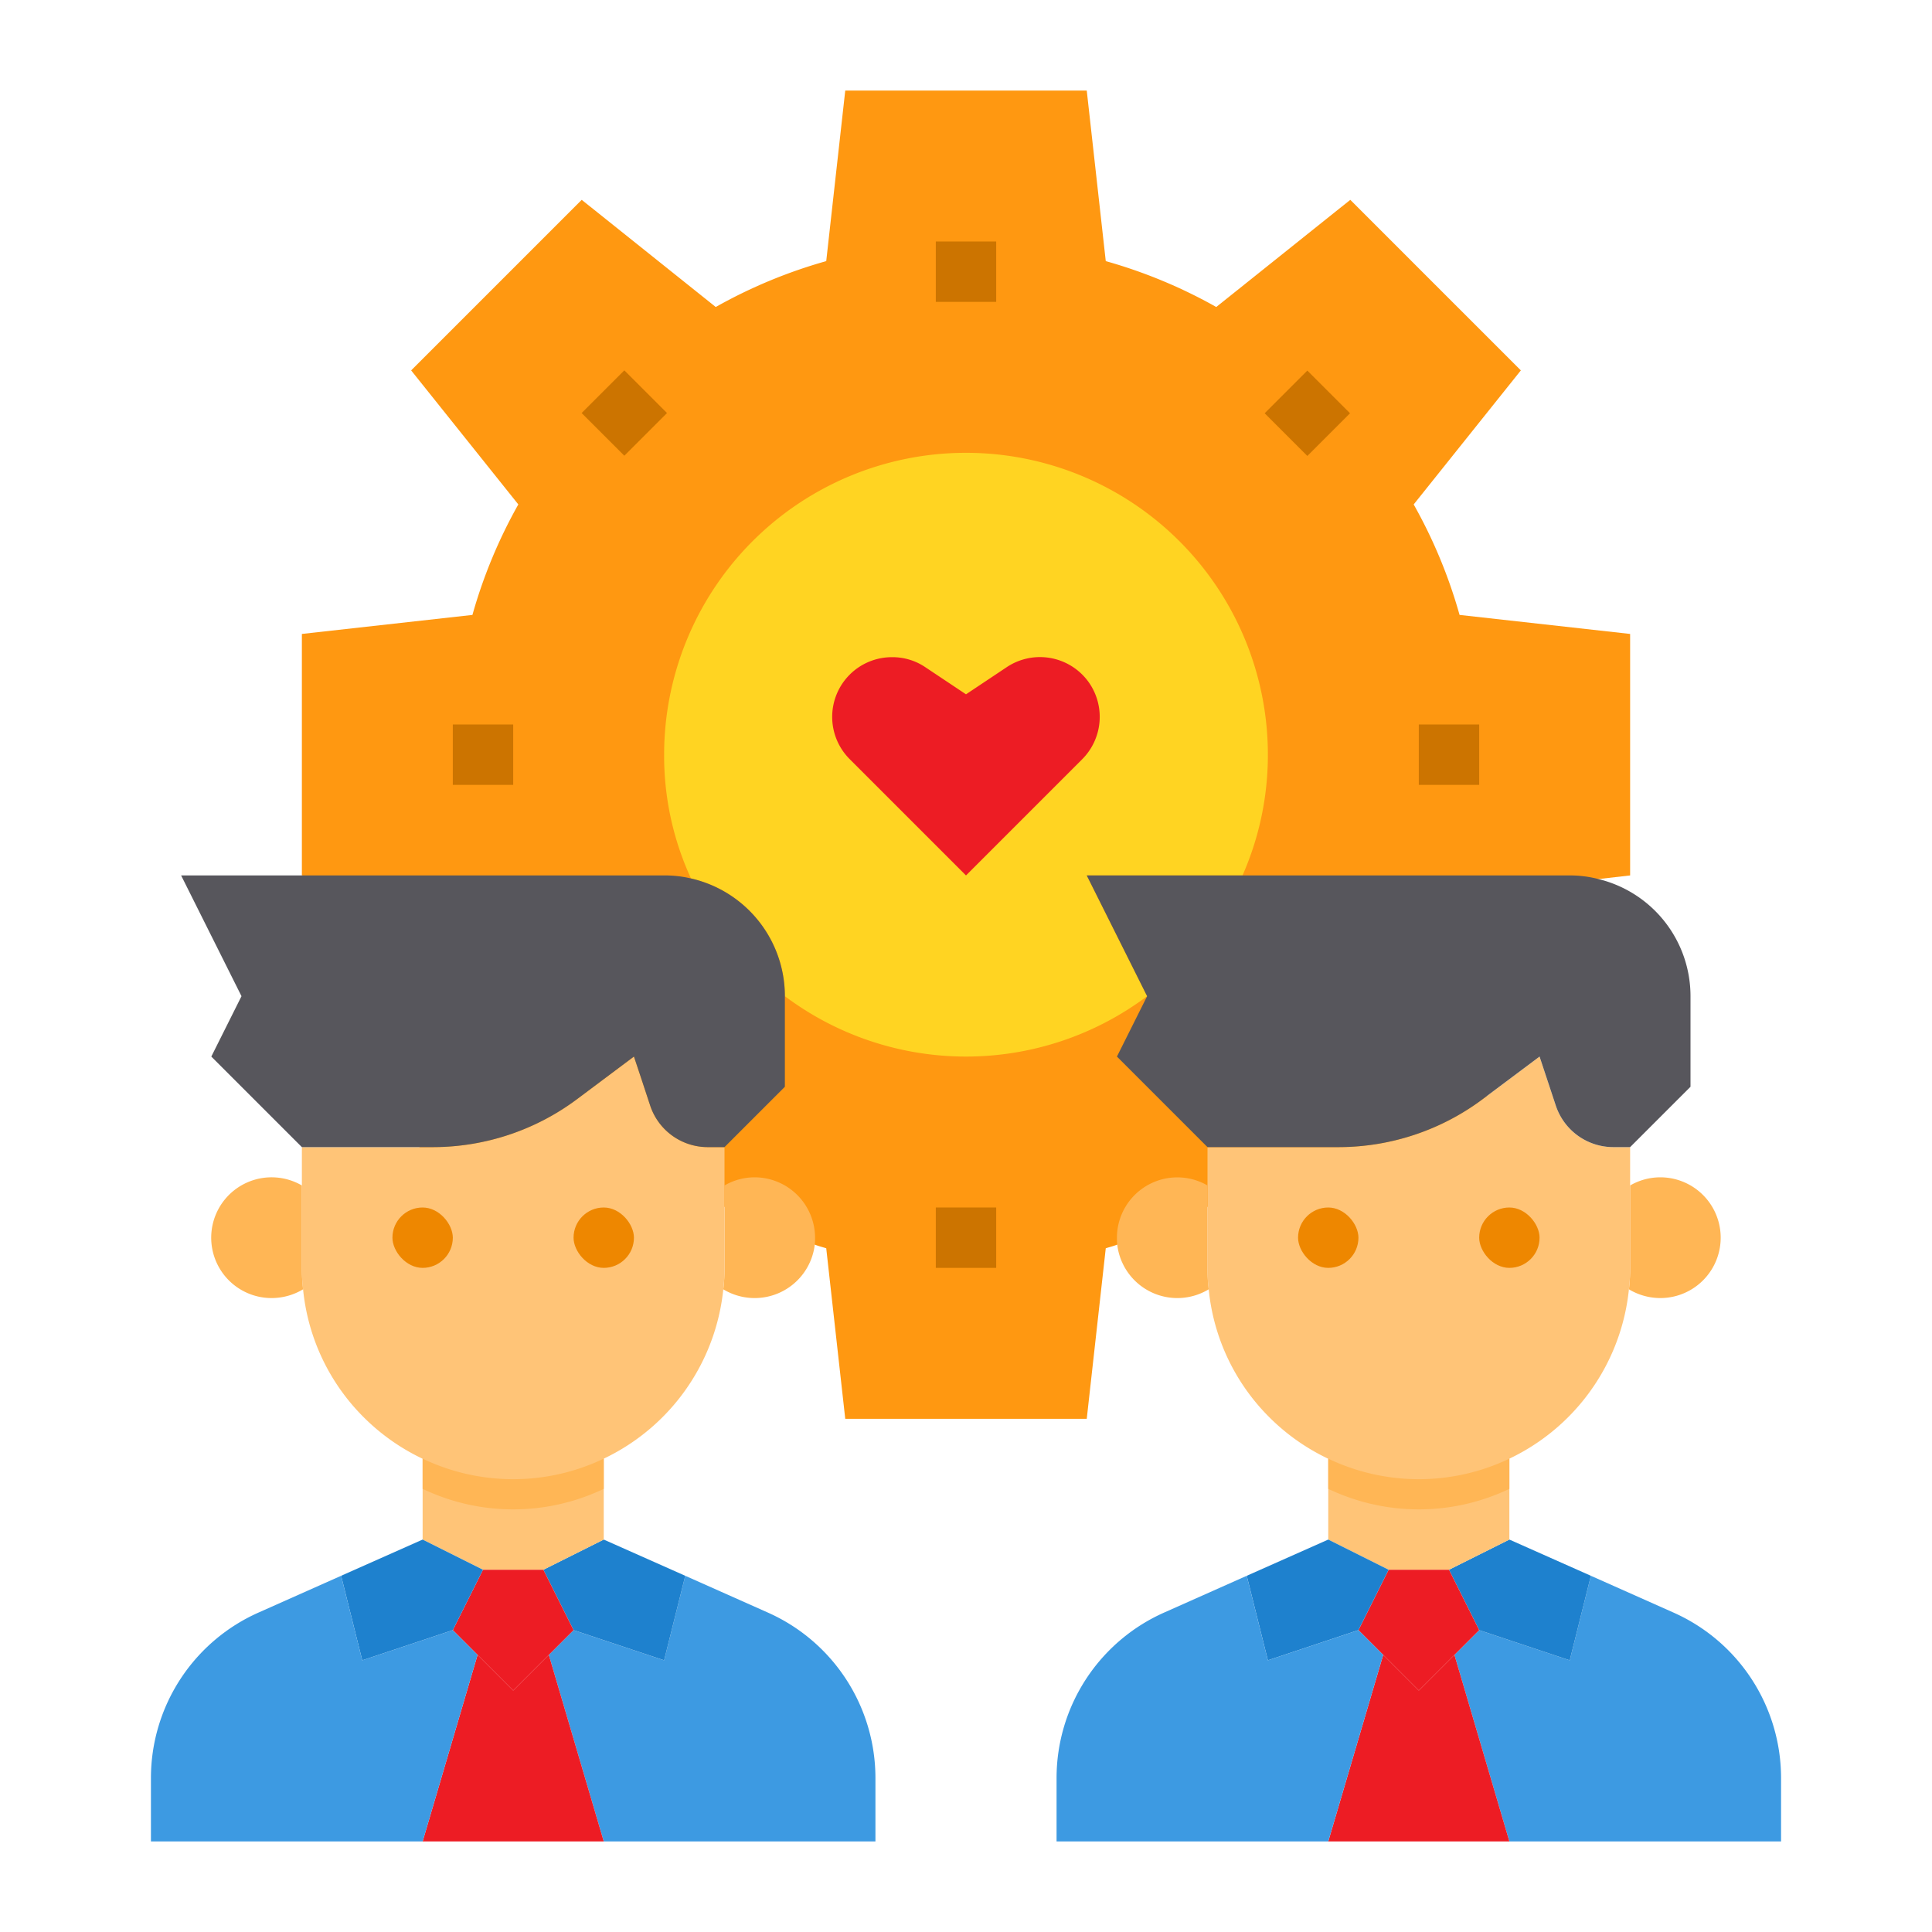 <svg height="512" viewBox="0 0 64 64" width="512" xmlns="http://www.w3.org/2000/svg"><g id="Oganization-Management"><path d="m54 21v8l-1.05.12-4.6.51a16.62 16.62 0 0 1 -1.52 3.66l2.42 3.02 1.13 1.42-5.65 5.65-4.44-3.55a2.639 2.639 0 0 1 -.29.15 15.468 15.468 0 0 1 -2.99 1.25c-.13.05-.25.08-.38.12l-.63 5.65h-8l-.63-5.65c-.13-.04-.25-.07-.38-.12a15.468 15.468 0 0 1 -2.99-1.25 2.639 2.639 0 0 1 -.29-.15l-4.44 3.55-5.65-5.65 3.55-4.44a16.62 16.62 0 0 1 -1.52-3.66l-5.65-.63v-8l5.65-.63a16.62 16.62 0 0 1 1.52-3.66l-3.55-4.44 5.65-5.65 4.44 3.55a16.62 16.62 0 0 1 3.66-1.52l.63-5.65h8l.63 5.65a16.62 16.62 0 0 1 3.66 1.52l4.44-3.55 5.65 5.65-3.55 4.44a16.62 16.62 0 0 1 1.52 3.66z" fill="#ff9811"/><path d="m59 58.9v2.1h-9l-1.82-6.18.82-.82 3 1 .7-2.8 2.74 1.22a6 6 0 0 1 3.56 5.48z" fill="#3d9ae2"/><path d="m55 39a2 2 0 0 1 0 4 2.03 2.03 0 0 1 -1.04-.29 5.529 5.529 0 0 0 .04-.71v-2.73a2 2 0 0 1 1-.27z" fill="#ffb655"/><path d="m52.7 52.2-.7 2.8-3-1-1-2 2-1z" fill="#1e81ce"/><path d="m53.44 38a2.009 2.009 0 0 1 -1.9-1.37l-.54-1.63-1.75 1.31-.12.09a7.982 7.982 0 0 1 -4.8 1.6h-4.33v4a5.529 5.529 0 0 0 .04.71 6.938 6.938 0 0 0 2.01 4.24 7 7 0 0 0 11.91-4.24 5.529 5.529 0 0 0 .04-.71v-4z" fill="#ffc477"/><path d="m50 48v3l-2 1h-2l-2-1v-3z" fill="#ffc477"/><path d="m48.18 54.82 1.82 6.18h-6l1.82-6.18 1.18 1.18z" fill="#ed1c24"/><path d="m48 52 1 2-.82.82-1.18 1.18-1.18-1.18-.82-.82 1-2z" fill="#ed1c24"/><path d="m46 52-1 2-3 1-.7-2.8 2.7-1.2z" fill="#1e81ce"/><path d="m45.82 54.82-1.82 6.18h-9v-2.1a6 6 0 0 1 3.56-5.48l2.74-1.22.7 2.8 3-1z" fill="#3d9ae2"/><path d="m41.16 29h-5.16l2 4a10 10 0 0 1 -12 0v-.01a4 4 0 0 0 -3.11-3.89 9.71 9.71 0 0 1 -.89-4.1 10 10 0 0 1 20 0 9.881 9.881 0 0 1 -.84 4z" fill="#ffd422"/><path d="m52.95 29.12a3.691 3.691 0 0 0 -.95-.12h-16l2 4-1 2 3 3h4.33a7.982 7.982 0 0 0 4.8-1.6l.12-.09 1.75-1.31.54 1.63a2.009 2.009 0 0 0 1.9 1.37h.56l2-2v-3a3.991 3.991 0 0 0 -3.05-3.88z" fill="#57565c"/><path d="m40 42v-2.73a2 2 0 0 0 -3 1.73 1.7 1.7 0 0 0 .01.23 2.005 2.005 0 0 0 3.03 1.48 5.529 5.529 0 0 1 -.04-.71z" fill="#ffb655"/><path d="m36.1 22.65a1.988 1.988 0 0 1 -.25 2.5l-3.85 3.85-3.85-3.85a1.978 1.978 0 0 1 1.4-3.38 1.94 1.94 0 0 1 1.1.33l1.35.9 1.35-.9a1.983 1.983 0 0 1 2.75.55z" fill="#ed1c24"/><path d="m29 58.9v2.1h-9l-1.82-6.18.82-.82 3 1 .7-2.8 2.74 1.22a6 6 0 0 1 3.56 5.48z" fill="#3d9ae2"/><path d="m25 39a2 2 0 0 0 -1 .27v2.73a5.529 5.529 0 0 1 -.04.71 2.005 2.005 0 0 0 3.03-1.48 1.7 1.7 0 0 0 .01-.23 2.006 2.006 0 0 0 -2-2z" fill="#ffb655"/><path d="m23.44 38a2.009 2.009 0 0 1 -1.9-1.37l-.29-.88-.25-.75-1.87 1.4a7.982 7.982 0 0 1 -4.8 1.6h-4.33v4a5.529 5.529 0 0 0 .04.71 6.938 6.938 0 0 0 2.01 4.24 7 7 0 0 0 11.91-4.24 5.529 5.529 0 0 0 .04-.71v-4z" fill="#ffc477"/><path d="m22.7 52.2-.7 2.8-3-1-1-2 2-1z" fill="#1e81ce"/><path d="m20 48v3l-2 1h-2l-2-1v-3z" fill="#ffc477"/><path d="m18.18 54.82 1.82 6.18h-6l1.82-6.18 1.18 1.18z" fill="#ed1c24"/><path d="m18 52 1 2-.82.82-1.18 1.18-1.18-1.18-.82-.82 1-2z" fill="#ed1c24"/><path d="m22.89 29.1a3.679 3.679 0 0 0 -.89-.1h-16l2 4-1 2 3 3h4.33a7.982 7.982 0 0 0 4.8-1.6l1.87-1.4.25.75.29.88a2.009 2.009 0 0 0 1.9 1.37h.56l2-2v-3.01a4 4 0 0 0 -3.11-3.89z" fill="#57565c"/><path d="m16 52-1 2-3 1-.7-2.8 2.7-1.2z" fill="#1e81ce"/><path d="m15.82 54.82-1.82 6.18h-9v-2.1a6 6 0 0 1 3.56-5.48l2.74-1.22.7 2.8 3-1z" fill="#3d9ae2"/><path d="m10 42a5.529 5.529 0 0 0 .04.71 2.03 2.03 0 0 1 -1.04.29 2 2 0 1 1 1-3.73z" fill="#ffb655"/><path d="m20 48.32v1a6.958 6.958 0 0 1 -6 0v-1a6.958 6.958 0 0 0 6 0z" fill="#ffb655"/><path d="m50 48.32v1a6.958 6.958 0 0 1 -6 0v-1a6.958 6.958 0 0 0 6 0z" fill="#ffb655"/><rect fill="#ee8700" height="2" rx="1" width="2" x="13" y="40"/><rect fill="#ee8700" height="2" rx="1" width="2" x="19" y="40"/><rect fill="#ee8700" height="2" rx="1" width="2" x="43" y="40"/><rect fill="#ee8700" height="2" rx="1" width="2" x="49" y="40"/><g fill="#cc7400"><path d="m31 8h2v2h-2z"/><path d="m19.687 12.686h2v2h-2z" transform="matrix(.707 -.707 .707 .707 -3.62 18.632)"/><path d="m15 24h2v2h-2z"/><path d="m31 40h2v2h-2z"/><path d="m47 24h2v2h-2z"/><path d="m42.313 12.686h2v2h-2z" transform="matrix(.707 -.707 .707 .707 3.009 34.636)"/></g></g></svg>